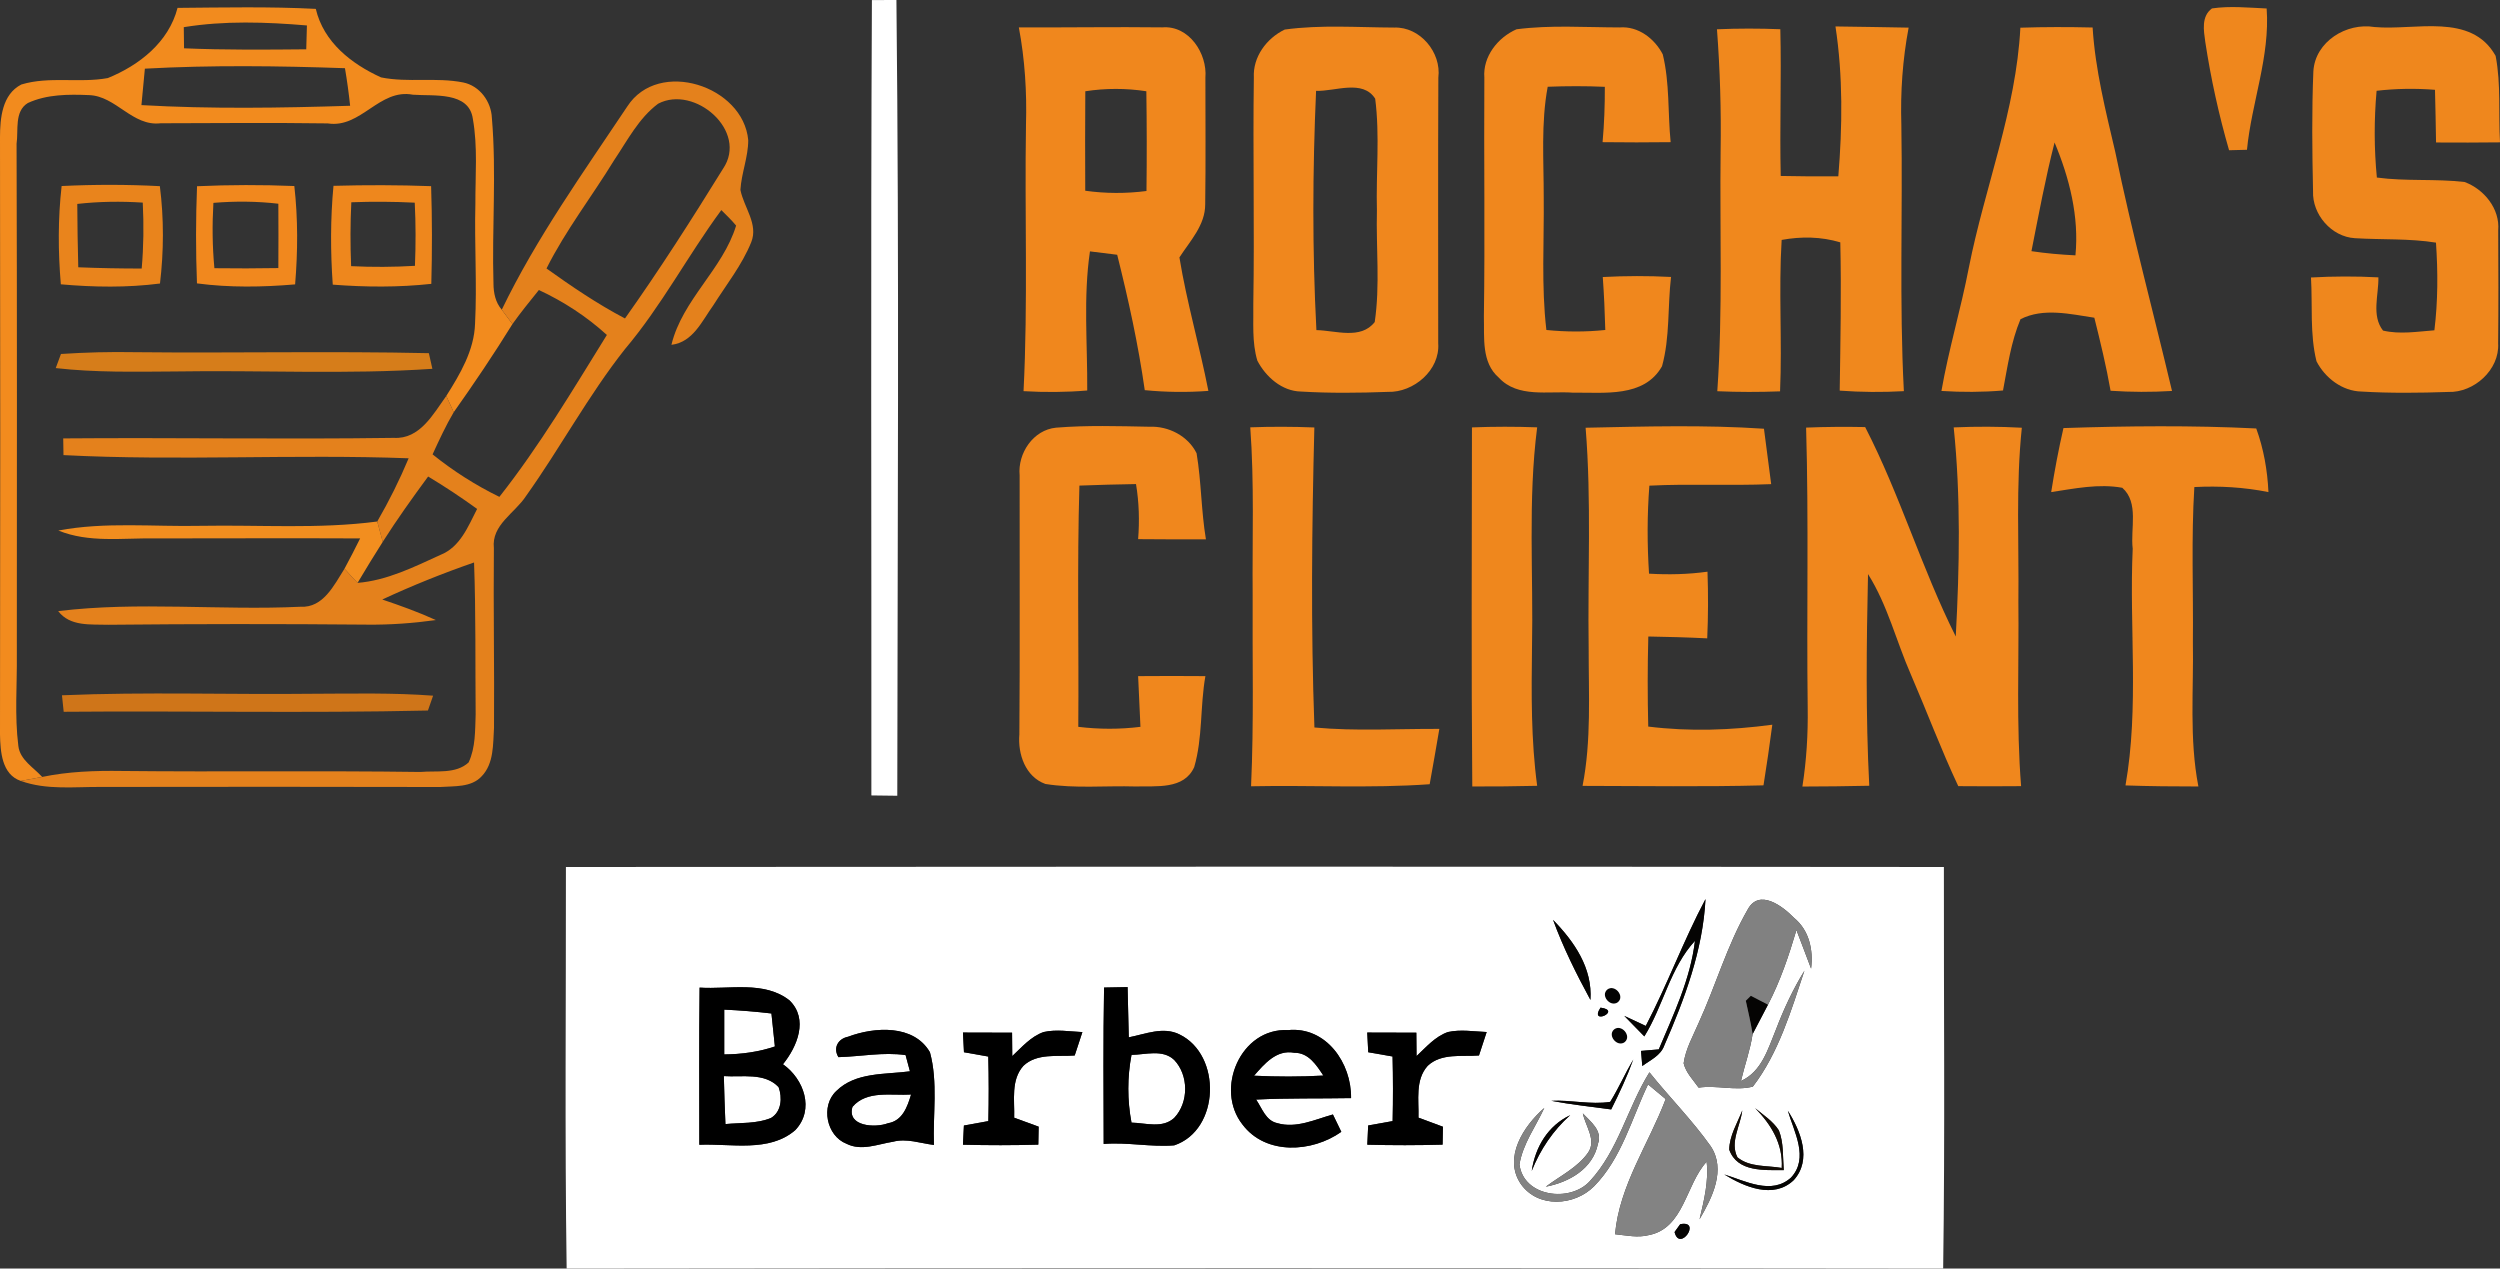 <svg xmlns="http://www.w3.org/2000/svg" version="1.1" viewBox="60.65 154.22 377.22 191.41">
<rect x="60.65" y="154.22" width="377.22" height="191.41" fill="#333333" stroke="none"/>
<g id="#030303ff">
<path fill="#030303" opacity="1.00" d=" M 303.19 303.51 C 304.30 302.69 305.88 304.54 304.76 305.45 C 303.64 306.27 302.07 304.42 303.19 303.51 Z"/>
<path fill="#030303" opacity="1.00" d=" M 304.20 309.54 C 305.31 308.68 306.89 310.53 305.81 311.46 C 304.70 312.31 303.12 310.46 304.20 309.54 Z"/>
</g>
<g id="#ffffffff">
<path fill="#ffffff" opacity="1.00" d=" M 192.21 154.23 C 193.44 154.23 194.67 154.22 195.91 154.22 C 196.34 194.23 196.08 234.27 196.04 274.29 C 194.74 274.27 193.43 274.25 192.13 274.24 C 192.16 234.23 192.01 194.23 192.21 154.23 Z"/>
<path fill="#ffffff" opacity="1.00" d=" M 146.04 285.04 C 215.35 284.98 284.65 284.97 353.96 285.04 C 353.93 305.23 354.14 325.44 353.85 345.63 C 284.62 345.53 215.38 345.54 146.15 345.63 C 145.86 325.44 146.06 305.23 146.04 285.04 M 308.98 309.02 C 307.89 308.51 306.81 308.00 305.73 307.50 C 306.74 308.53 307.75 309.56 308.76 310.60 C 311.64 305.96 312.65 300.23 316.40 296.18 C 315.72 301.96 313.17 307.26 310.94 312.56 C 310.04 312.64 309.15 312.71 308.26 312.79 C 308.31 313.36 308.40 314.50 308.45 315.07 C 309.66 314.17 311.23 313.50 311.77 311.97 C 314.84 304.95 317.59 297.61 317.99 289.88 C 314.68 296.11 312.25 302.76 308.98 309.02 M 324.39 291.40 C 321.25 296.83 319.54 302.94 316.93 308.63 C 316.09 310.59 314.99 312.51 314.69 314.65 C 315.03 316.08 316.13 317.16 316.95 318.33 C 319.66 317.93 322.53 318.85 325.13 318.18 C 329.03 313.10 330.91 306.70 332.92 300.68 C 331.20 303.48 329.81 306.46 328.64 309.52 C 327.43 312.45 326.49 315.91 323.34 317.33 C 323.89 314.96 324.74 312.66 325.10 310.25 C 325.88 308.77 326.64 307.29 327.42 305.81 C 329.28 302.23 330.57 298.40 331.71 294.55 C 332.47 296.48 333.17 298.43 333.92 300.37 C 334.28 297.52 333.63 294.57 331.32 292.69 C 329.62 290.94 326.12 288.30 324.39 291.40 M 294.99 293.02 C 296.52 297.20 298.51 301.19 300.63 305.10 C 300.95 300.28 298.19 296.31 294.99 293.02 M 166.21 303.24 C 166.12 311.14 166.17 319.04 166.17 326.95 C 170.95 326.74 176.70 328.16 180.65 324.74 C 183.61 321.62 181.94 317.02 178.79 314.80 C 180.95 312.13 182.67 307.99 179.78 305.17 C 175.98 302.17 170.68 303.53 166.21 303.24 M 227.24 303.23 C 227.10 311.09 227.16 318.96 227.18 326.83 C 230.74 326.53 234.29 327.33 237.83 327.04 C 244.74 324.71 245.02 313.38 238.60 310.29 C 236.15 309.08 233.45 310.26 230.97 310.74 C 230.92 308.21 230.86 305.69 230.79 303.16 C 229.60 303.18 228.42 303.20 227.24 303.23 M 303.19 303.51 C 302.07 304.42 303.64 306.27 304.76 305.45 C 305.88 304.54 304.30 302.69 303.19 303.51 M 302.15 306.26 C 300.34 309.04 305.49 306.70 302.15 306.26 M 304.20 309.54 C 303.12 310.46 304.70 312.31 305.81 311.46 C 306.89 310.53 305.31 308.68 304.20 309.54 M 188.62 310.65 C 187.10 310.95 186.31 312.34 187.16 313.73 C 190.54 313.64 193.90 312.94 197.29 313.42 C 197.45 314.04 197.79 315.26 197.95 315.87 C 194.20 316.37 189.74 315.96 186.83 318.85 C 184.45 321.08 185.34 325.61 188.38 326.80 C 190.63 327.94 193.11 326.85 195.41 326.49 C 197.46 325.95 199.53 326.73 201.57 326.98 C 201.40 322.34 202.20 317.53 200.97 313.00 C 198.54 308.77 192.60 309.15 188.62 310.65 M 205.95 310.02 C 205.99 310.76 206.06 312.25 206.10 312.99 C 207.32 313.21 208.54 313.42 209.77 313.64 C 209.85 316.88 209.85 320.13 209.78 323.38 C 208.54 323.59 207.32 323.82 206.09 324.05 C 206.06 324.77 205.99 326.22 205.95 326.94 C 209.74 327.04 213.53 327.04 217.32 326.93 C 217.33 326.26 217.36 324.90 217.37 324.22 C 216.14 323.77 214.91 323.32 213.68 322.87 C 213.76 320.25 213.15 317.18 215.07 315.04 C 217.12 313.09 220.23 313.68 222.81 313.48 C 223.20 312.30 223.58 311.12 223.97 309.95 C 222.03 309.86 220.05 309.51 218.13 309.94 C 216.20 310.61 214.84 312.22 213.39 313.57 C 213.39 312.39 213.38 311.21 213.36 310.04 C 210.89 310.02 208.42 310.02 205.95 310.02 M 248.13 323.90 C 251.64 328.56 258.64 328.12 263.04 325.00 C 262.61 324.12 262.19 323.25 261.77 322.38 C 259.06 323.14 256.23 324.52 253.38 323.69 C 251.62 323.31 251.08 321.43 250.18 320.13 C 254.96 319.89 259.74 320.00 264.51 319.91 C 264.59 314.64 260.76 309.08 255.00 309.65 C 247.85 309.28 243.90 318.54 248.13 323.90 M 266.95 310.02 C 266.99 310.76 267.06 312.25 267.10 312.99 C 268.32 313.21 269.54 313.42 270.77 313.63 C 270.85 316.88 270.85 320.13 270.78 323.38 C 269.54 323.59 268.32 323.82 267.09 324.04 C 267.06 324.77 266.99 326.22 266.96 326.94 C 270.74 327.04 274.53 327.04 278.32 326.93 C 278.33 326.26 278.36 324.90 278.37 324.23 C 277.14 323.77 275.91 323.32 274.68 322.86 C 274.76 320.24 274.15 317.18 276.07 315.04 C 278.13 313.09 281.23 313.68 283.81 313.48 C 284.20 312.30 284.58 311.12 284.97 309.94 C 283.03 309.86 281.05 309.52 279.13 309.94 C 277.20 310.61 275.84 312.22 274.39 313.57 C 274.38 312.39 274.37 311.21 274.36 310.04 C 271.89 310.02 269.42 310.02 266.95 310.02 M 303.61 320.48 C 300.69 320.94 297.69 320.16 294.73 320.32 C 297.71 320.89 300.75 321.21 303.76 321.62 C 304.99 319.16 306.16 316.67 307.09 314.09 C 305.86 316.18 304.89 318.41 303.61 320.48 M 300.52 332.46 C 297.54 335.71 290.52 334.81 289.92 329.92 C 290.42 326.81 292.38 324.20 293.67 321.39 C 290.57 324.09 287.41 328.89 290.13 332.88 C 292.72 336.55 298.21 336.20 301.18 333.21 C 305.33 329.00 306.83 323.04 309.32 317.84 C 310.20 318.57 311.09 319.31 311.98 320.06 C 309.42 326.84 305.00 333.06 304.34 340.45 C 306.03 340.62 307.76 341.02 309.45 340.58 C 314.76 339.53 314.98 332.98 318.16 329.51 C 318.49 332.46 317.76 335.35 317.09 338.20 C 318.98 334.96 321.15 330.72 318.76 327.15 C 315.97 323.22 312.54 319.78 309.53 316.02 C 306.22 321.33 304.85 327.80 300.52 332.46 M 313.28 316.26 C 313.78 316.79 313.78 316.79 313.28 316.26 M 321.57 327.69 C 322.79 331.11 326.87 330.76 329.80 330.78 C 329.64 328.78 329.81 326.67 329.06 324.78 C 328.16 323.37 326.71 322.46 325.47 321.42 C 327.90 323.88 329.71 326.85 329.49 330.45 C 327.25 330.05 324.68 330.38 322.81 328.85 C 321.64 326.57 323.26 324.09 323.54 321.77 C 322.79 323.69 321.60 325.58 321.57 327.69 M 330.41 321.81 C 331.34 325.01 333.64 328.94 330.90 331.90 C 327.95 334.58 323.99 332.40 320.82 331.43 C 323.86 333.30 328.25 335.20 331.30 332.29 C 334.10 329.21 332.34 324.84 330.41 321.81 M 291.77 330.89 C 293.06 327.67 294.99 324.79 297.58 322.48 C 294.21 324.08 292.31 327.28 291.77 330.89 M 299.48 322.22 C 299.87 324.12 301.57 326.25 300.28 328.13 C 298.68 330.41 296.06 331.64 293.89 333.28 C 297.40 332.60 300.99 330.60 301.76 326.81 C 302.49 324.82 300.66 323.48 299.48 322.22 M 314.17 338.94 C 313.96 339.23 313.53 339.83 313.32 340.12 C 314.09 343.24 317.48 338.26 314.17 338.94 Z"/>
<path fill="#ffffff" opacity="1.00" d=" M 169.93 306.56 C 172.31 306.67 174.69 306.86 177.05 307.14 C 177.23 308.80 177.40 310.45 177.57 312.12 C 175.10 312.95 172.52 313.30 169.93 313.32 C 169.92 311.07 169.92 308.81 169.93 306.56 Z"/>
<path fill="#ffffff" opacity="1.00" d=" M 231.38 313.39 C 233.51 313.36 236.07 312.50 237.82 314.15 C 240.02 316.45 240.03 320.55 237.85 322.87 C 236.09 324.55 233.51 323.65 231.38 323.61 C 230.74 320.23 230.74 316.76 231.38 313.39 Z"/>
<path fill="#ffffff" opacity="1.00" d=" M 249.87 316.53 C 251.43 314.74 253.26 312.56 255.94 313.07 C 258.10 313.04 259.28 314.93 260.33 316.51 C 256.84 316.71 253.35 316.70 249.87 316.53 Z"/>
<path fill="#ffffff" opacity="1.00" d=" M 169.87 316.59 C 172.62 316.78 176.00 316.01 178.13 318.25 C 178.71 319.83 178.58 321.99 176.96 322.92 C 174.80 323.80 172.39 323.61 170.11 323.83 C 170.00 321.42 169.93 319.00 169.87 316.59 Z"/>
<path fill="#ffffff" opacity="1.00" d=" M 189.28 321.23 C 191.45 318.69 195.18 319.56 198.12 319.37 C 197.57 321.21 196.83 323.34 194.64 323.70 C 192.73 324.44 188.39 324.20 189.28 321.23 Z"/>
</g>
<g id="#f28b1eff">
<path fill="#f28b1e" opacity="1.00" d=" M 87.44 155.41 C 94.39 155.35 101.35 155.20 108.30 155.56 C 109.48 160.59 113.67 163.86 118.15 165.90 C 122.23 166.72 126.45 165.85 130.53 166.66 C 133.03 167.16 134.77 169.54 134.87 172.03 C 135.58 180.34 134.86 188.70 135.11 197.03 C 135.12 198.43 135.41 199.86 136.36 200.95 C 136.89 201.67 137.42 202.40 137.97 203.12 C 135.17 207.65 132.19 212.07 129.11 216.42 C 128.83 215.81 128.27 214.57 127.99 213.96 C 130.08 210.65 132.20 207.09 132.33 203.06 C 132.64 197.05 132.22 191.02 132.38 185.00 C 132.36 180.73 132.75 176.40 132.00 172.17 C 131.43 167.97 126.06 168.75 122.96 168.51 C 117.86 167.54 115.13 173.63 110.10 172.84 C 101.70 172.72 93.29 172.80 84.89 172.82 C 80.62 173.33 78.16 168.70 74.08 168.57 C 70.98 168.44 67.70 168.44 64.84 169.77 C 62.79 171.03 63.45 173.88 63.15 175.92 C 63.23 201.61 63.20 227.31 63.19 253.00 C 63.24 257.59 62.84 262.22 63.42 266.79 C 63.67 268.88 65.71 270.01 67.01 271.45 C 65.93 271.66 64.86 271.86 63.78 272.05 C 60.91 271.07 60.71 267.61 60.65 265.06 C 60.70 235.03 60.70 204.99 60.65 174.95 C 60.66 172.06 60.96 168.46 63.87 166.97 C 68.09 165.69 72.61 166.79 76.92 166.00 C 81.67 164.06 86.10 160.60 87.44 155.41 M 88.38 158.32 C 88.39 159.38 88.41 160.45 88.42 161.51 C 94.57 161.77 100.71 161.72 106.86 161.66 C 106.89 160.46 106.92 159.26 106.96 158.06 C 100.78 157.54 94.53 157.32 88.38 158.32 M 82.51 164.58 C 82.33 166.41 82.16 168.24 81.99 170.08 C 92.47 170.68 102.99 170.51 113.48 170.18 C 113.28 168.28 113.02 166.39 112.70 164.51 C 102.65 164.16 92.56 164.03 82.51 164.58 Z"/>
</g>
<g id="#ef871dff">
<path fill="#ef871d" opacity="1.00" d=" M 394.41 155.49 C 397.14 155.09 399.92 155.38 402.66 155.50 C 403.19 162.75 400.39 169.67 399.69 176.82 C 399.02 176.84 397.67 176.87 396.99 176.89 C 395.44 171.53 394.24 166.06 393.40 160.54 C 393.16 158.81 392.78 156.69 394.41 155.49 Z"/>
<path fill="#ef871d" opacity="1.00" d=" M 409.71 164.97 C 409.98 160.49 414.71 157.59 418.94 158.30 C 425.05 158.86 433.52 156.06 437.21 162.65 C 438.04 166.94 437.62 171.36 437.87 175.70 C 434.65 175.74 431.43 175.74 428.22 175.72 C 428.18 173.07 428.13 170.42 428.06 167.77 C 425.12 167.54 422.17 167.58 419.25 167.92 C 418.86 172.28 418.87 176.66 419.29 181.01 C 423.68 181.60 428.13 181.17 432.52 181.68 C 435.46 182.76 437.88 185.72 437.60 188.98 C 437.63 194.66 437.65 200.34 437.59 206.02 C 437.83 210.01 433.94 213.50 430.06 213.36 C 425.69 213.51 421.32 213.56 416.96 213.30 C 414.06 213.24 411.46 211.23 410.18 208.73 C 409.16 204.61 409.60 200.29 409.35 196.09 C 412.73 195.90 416.13 195.89 419.52 196.07 C 419.58 198.71 418.44 201.84 420.22 204.10 C 422.77 204.70 425.40 204.25 427.97 204.06 C 428.51 199.67 428.51 195.24 428.21 190.83 C 424.16 190.18 420.05 190.41 415.97 190.16 C 412.43 189.95 409.52 186.57 409.66 183.06 C 409.53 177.03 409.46 170.99 409.71 164.97 Z"/>
<path fill="#ef871d" opacity="1.00" d=" M 282.75 218.71 C 286.02 218.58 289.31 218.58 292.59 218.70 C 291.17 229.75 292.04 240.90 291.81 252.00 C 291.72 258.94 291.66 265.90 292.59 272.79 C 289.33 272.87 286.06 272.90 282.80 272.89 C 282.64 254.84 282.74 236.77 282.75 218.71 Z"/>
</g>
<g id="#120b05ff">
<path fill="#120b05" opacity="1.00" d=" M 321.57 327.69 C 321.60 325.58 322.79 323.69 323.54 321.77 C 323.26 324.09 321.64 326.57 322.81 328.85 C 324.68 330.38 327.25 330.05 329.49 330.45 C 329.71 326.85 327.90 323.88 325.47 321.42 C 326.71 322.46 328.16 323.37 329.06 324.78 C 329.81 326.67 329.64 328.78 329.80 330.78 C 326.87 330.76 322.79 331.11 321.57 327.69 Z"/>
</g>
<g id="#f0871dff">
<path fill="#f0871d" opacity="1.00" d=" M 214.38 158.35 C 221.60 158.39 228.82 158.26 236.03 158.35 C 240.04 158.02 242.84 162.28 242.53 165.95 C 242.53 172.32 242.59 178.69 242.50 185.06 C 242.51 188.19 240.21 190.59 238.61 193.06 C 239.72 199.85 241.66 206.46 242.98 213.20 C 239.78 213.44 236.57 213.40 233.38 213.09 C 232.40 206.20 230.91 199.40 229.22 192.66 C 227.85 192.49 226.48 192.32 225.11 192.15 C 224.09 199.11 224.75 206.14 224.70 213.14 C 221.50 213.41 218.29 213.43 215.09 213.24 C 215.77 199.84 215.24 186.41 215.46 173.00 C 215.60 168.09 215.29 163.18 214.38 158.35 M 224.41 167.99 C 224.38 173.00 224.37 178.00 224.40 183.00 C 227.46 183.43 230.57 183.44 233.64 183.04 C 233.70 178.03 233.69 173.01 233.62 167.99 C 230.57 167.52 227.46 167.52 224.41 167.99 Z"/>
<path fill="#f0871d" opacity="1.00" d=" M 254.50 158.68 C 259.96 157.93 265.53 158.36 271.03 158.38 C 274.92 158.24 278.16 162.13 277.68 165.93 C 277.62 179.29 277.66 192.66 277.66 206.03 C 277.95 210.07 273.95 213.47 270.06 213.35 C 265.70 213.51 261.32 213.56 256.96 213.30 C 254.08 213.25 251.64 211.08 250.37 208.64 C 249.53 205.84 249.81 202.87 249.76 199.99 C 249.95 188.64 249.68 177.28 249.84 165.93 C 249.67 162.81 251.77 159.99 254.50 158.68 M 259.23 167.93 C 258.70 179.95 258.65 192.02 259.28 204.03 C 262.16 204.08 265.97 205.52 268.08 202.81 C 268.90 197.25 268.27 191.60 268.41 186.00 C 268.26 180.37 268.87 174.71 268.15 169.11 C 266.26 166.15 262.12 168.03 259.23 167.93 Z"/>
<path fill="#f0871d" opacity="1.00" d=" M 289.47 158.64 C 294.61 157.97 299.84 158.35 305.02 158.36 C 307.82 158.13 310.30 160.03 311.54 162.42 C 312.60 166.75 312.29 171.26 312.73 175.67 C 309.30 175.72 305.88 175.71 302.46 175.67 C 302.71 172.89 302.81 170.10 302.80 167.32 C 299.92 167.19 297.05 167.20 294.18 167.31 C 293.15 172.82 293.59 178.43 293.58 184.00 C 293.65 190.67 293.20 197.37 293.98 204.01 C 296.93 204.31 299.91 204.32 302.87 204.01 C 302.80 201.34 302.68 198.68 302.49 196.02 C 305.92 195.84 309.36 195.83 312.79 196.01 C 312.26 200.49 312.64 205.11 311.43 209.48 C 308.72 214.28 302.64 213.40 298.00 213.47 C 294.26 213.19 289.66 214.30 286.80 211.20 C 284.15 208.91 284.64 205.13 284.55 202.00 C 284.73 189.98 284.54 177.96 284.62 165.95 C 284.37 162.75 286.65 159.88 289.47 158.64 Z"/>
<path fill="#f0871d" opacity="1.00" d=" M 365.50 158.40 C 369.13 158.28 372.77 158.28 376.40 158.37 C 376.80 164.76 378.38 170.98 379.83 177.20 C 382.32 189.29 385.54 201.21 388.38 213.21 C 385.29 213.40 382.19 213.39 379.11 213.18 C 378.46 209.47 377.57 205.81 376.66 202.16 C 373.02 201.61 368.97 200.63 365.52 202.38 C 364.08 205.81 363.57 209.52 362.88 213.14 C 359.79 213.40 356.68 213.41 353.59 213.21 C 354.68 206.94 356.53 200.83 357.73 194.58 C 360.12 182.48 364.86 170.82 365.50 158.40 M 370.66 175.72 C 369.27 181.14 368.26 186.64 367.17 192.12 C 369.37 192.45 371.59 192.64 373.81 192.75 C 374.38 186.92 372.90 181.06 370.66 175.72 Z"/>
<path fill="#f0871d" opacity="1.00" d=" M 214.50 225.94 C 214.19 222.62 216.55 219.08 220.00 218.75 C 224.67 218.37 229.38 218.52 234.07 218.61 C 236.94 218.48 239.91 219.99 241.20 222.61 C 241.92 226.90 241.89 231.30 242.61 235.60 C 239.19 235.61 235.78 235.60 232.38 235.57 C 232.60 232.79 232.52 230.00 232.06 227.26 C 229.21 227.31 226.36 227.38 223.52 227.49 C 223.16 239.62 223.45 251.76 223.35 263.89 C 226.47 264.27 229.61 264.28 232.73 263.89 C 232.62 261.34 232.51 258.79 232.38 256.24 C 235.76 256.21 239.14 256.21 242.53 256.24 C 241.72 260.78 242.14 265.54 240.84 269.97 C 239.30 273.40 235.09 272.79 232.02 272.89 C 227.47 272.75 222.88 273.23 218.38 272.51 C 215.37 271.42 214.21 268.00 214.46 265.04 C 214.56 252.01 214.48 238.97 214.50 225.94 Z"/>
<path fill="#f0871d" opacity="1.00" d=" M 249.30 218.70 C 252.52 218.58 255.74 218.59 258.97 218.72 C 258.59 233.80 258.43 248.92 258.98 263.99 C 265.25 264.57 271.54 264.17 277.83 264.20 C 277.37 266.99 276.86 269.77 276.37 272.55 C 267.40 273.19 258.40 272.67 249.42 272.86 C 249.86 263.25 249.60 253.62 249.66 244.00 C 249.59 235.57 249.92 227.12 249.30 218.70 Z"/>
<path fill="#f0871d" opacity="1.00" d=" M 333.17 218.74 C 336.14 218.62 339.11 218.60 342.08 218.66 C 347.34 228.87 350.60 239.99 355.75 250.26 C 356.32 239.76 356.52 229.18 355.44 218.71 C 358.87 218.56 362.30 218.57 365.72 218.76 C 364.81 227.48 365.30 236.25 365.20 245.00 C 365.30 254.28 364.87 263.57 365.61 272.84 C 362.45 272.87 359.29 272.87 356.13 272.84 C 353.53 267.32 351.40 261.60 348.98 256.00 C 346.77 250.97 345.47 245.53 342.51 240.84 C 342.28 251.48 342.15 262.15 342.70 272.78 C 339.34 272.86 335.98 272.89 332.61 272.90 C 333.23 268.96 333.47 264.98 333.41 261.00 C 333.23 246.91 333.58 232.82 333.17 218.74 Z"/>
<path fill="#f0871d" opacity="1.00" d=" M 372.00 218.81 C 381.69 218.49 391.40 218.39 401.09 218.87 C 402.21 221.95 402.78 225.19 402.93 228.47 C 399.25 227.73 395.50 227.52 391.75 227.71 C 391.27 235.46 391.61 243.24 391.53 251.00 C 391.66 258.30 390.96 265.67 392.36 272.89 C 388.69 272.89 385.02 272.86 381.36 272.73 C 383.44 260.94 381.91 248.90 382.45 237.01 C 382.08 234.00 383.43 230.07 380.88 227.82 C 377.30 227.17 373.68 227.94 370.15 228.47 C 370.66 225.23 371.27 222.01 372.00 218.81 Z"/>
</g>
<g id="#f0881dff">
<path fill="#f0881d" opacity="1.00" d=" M 337.60 158.21 C 341.28 158.27 344.96 158.31 348.64 158.39 C 347.73 163.21 347.39 168.11 347.54 173.01 C 347.76 186.42 347.22 199.84 347.92 213.24 C 344.69 213.42 341.46 213.40 338.24 213.16 C 338.35 205.71 338.50 198.25 338.33 190.79 C 335.44 189.92 332.43 189.88 329.48 190.42 C 329.01 198.03 329.57 205.65 329.24 213.27 C 326.08 213.39 322.93 213.39 319.77 213.25 C 320.61 201.18 320.13 189.09 320.27 177.00 C 320.37 170.88 320.18 164.75 319.72 158.64 C 322.90 158.50 326.09 158.50 329.28 158.63 C 329.46 166.01 329.17 173.39 329.34 180.77 C 332.24 180.83 335.13 180.85 338.03 180.83 C 338.65 173.30 338.74 165.69 337.60 158.21 Z"/>
<path fill="#f0881d" opacity="1.00" d=" M 299.90 218.76 C 308.87 218.57 317.86 218.31 326.81 218.91 C 327.18 221.69 327.54 224.48 327.90 227.27 C 321.77 227.53 315.64 227.19 309.52 227.50 C 309.18 231.92 309.18 236.36 309.47 240.78 C 312.41 240.95 315.37 240.89 318.29 240.48 C 318.41 243.83 318.40 247.19 318.25 250.54 C 315.29 250.39 312.32 250.31 309.36 250.26 C 309.24 254.79 309.24 259.32 309.35 263.85 C 315.57 264.63 321.87 264.40 328.07 263.57 C 327.67 266.62 327.23 269.67 326.74 272.72 C 317.64 272.96 308.54 272.81 299.44 272.80 C 300.78 265.94 300.35 258.94 300.36 252.00 C 300.20 240.92 300.80 229.82 299.90 218.76 Z"/>
</g>
<g id="#e4811cff">
<path fill="#e4811c" opacity="1.00" d=" M 155.31 170.27 C 160.02 163.00 172.81 167.17 173.55 175.37 C 173.55 177.92 172.52 180.34 172.37 182.87 C 172.88 185.50 175.11 188.03 174.00 190.77 C 172.60 194.23 170.24 197.17 168.27 200.30 C 166.57 202.65 165.22 205.86 161.96 206.25 C 163.61 199.43 169.71 194.86 171.72 188.26 C 171.03 187.42 170.25 186.68 169.49 185.92 C 164.43 192.78 160.45 200.40 154.93 206.92 C 149.41 213.91 145.19 221.81 140.03 229.05 C 138.35 231.65 134.78 233.41 135.17 236.93 C 135.08 245.97 135.26 255.01 135.19 264.05 C 135.03 266.52 135.19 269.41 133.34 271.34 C 131.76 273.07 129.19 272.81 127.07 272.97 C 110.05 272.94 93.02 272.92 76.00 272.96 C 71.92 272.92 67.70 273.47 63.78 272.05 C 64.86 271.86 65.93 271.66 67.01 271.45 C 70.95 270.63 74.99 270.49 79.00 270.55 C 94.02 270.71 109.05 270.49 124.07 270.70 C 126.48 270.48 129.43 271.05 131.36 269.26 C 132.41 267.02 132.33 264.46 132.42 262.04 C 132.35 254.39 132.46 246.74 132.18 239.09 C 127.47 240.72 122.84 242.58 118.33 244.68 C 121.06 245.60 123.79 246.58 126.42 247.78 C 122.97 248.26 119.49 248.51 116.00 248.47 C 102.99 248.35 89.98 248.36 76.97 248.49 C 74.33 248.40 71.24 248.79 69.43 246.43 C 81.56 244.95 93.82 246.35 106.00 245.77 C 109.43 245.97 111.07 242.48 112.63 240.03 C 113.28 240.75 113.93 241.47 114.60 242.17 C 119.04 241.81 123.12 239.77 127.10 237.95 C 130.09 236.77 131.29 233.64 132.64 231.01 C 130.25 229.28 127.78 227.64 125.25 226.12 C 122.88 229.34 120.55 232.60 118.40 235.98 C 118.12 234.95 117.85 233.93 117.57 232.91 C 119.35 229.83 120.94 226.65 122.31 223.37 C 104.96 222.72 87.58 223.79 70.23 222.89 C 70.22 222.26 70.20 221.00 70.19 220.37 C 86.81 220.23 103.45 220.53 120.07 220.29 C 124.00 220.52 126.02 216.70 127.99 213.96 C 128.27 214.57 128.83 215.81 129.11 216.42 C 127.90 218.47 126.91 220.63 125.92 222.78 C 129.03 225.28 132.41 227.44 136.00 229.19 C 142.06 221.51 147.07 213.06 152.22 204.76 C 149.17 201.98 145.70 199.72 141.96 197.98 C 140.60 199.67 139.23 201.35 137.97 203.12 C 137.42 202.40 136.89 201.67 136.36 200.95 C 141.61 190.09 148.64 180.27 155.31 170.27 M 159.95 169.87 C 157.03 172.05 155.33 175.40 153.33 178.37 C 149.98 183.85 146.00 188.96 143.11 194.73 C 146.91 197.45 150.80 200.09 154.95 202.27 C 160.16 194.94 165.01 187.34 169.74 179.69 C 173.62 173.99 165.44 166.97 159.95 169.87 Z"/>
</g>
<g id="#050403ff">
<path fill="#050403" opacity="1.00" d=" M 308.98 309.02 C 312.25 302.76 314.68 296.11 317.99 289.88 C 317.59 297.61 314.84 304.95 311.77 311.97 C 311.23 313.50 309.66 314.17 308.45 315.07 C 308.40 314.50 308.31 313.36 308.26 312.79 C 309.15 312.71 310.04 312.64 310.94 312.56 C 313.17 307.26 315.72 301.96 316.40 296.18 C 312.65 300.23 311.64 305.96 308.76 310.60 C 307.75 309.56 306.74 308.53 305.73 307.50 C 306.81 308.00 307.89 308.51 308.98 309.02 Z"/>
<path fill="#050403" opacity="1.00" d=" M 294.99 293.02 C 298.19 296.31 300.95 300.28 300.63 305.10 C 298.51 301.19 296.52 297.20 294.99 293.02 Z"/>
<path fill="#050403" opacity="1.00" d=" M 324.07 305.22 C 324.32 304.97 324.57 304.72 324.83 304.47 C 325.69 304.92 326.55 305.36 327.42 305.81 C 326.64 307.29 325.88 308.77 325.10 310.25 C 324.82 308.56 324.44 306.89 324.07 305.22 Z"/>
<path fill="#050403" opacity="1.00" d=" M 303.61 320.48 C 304.89 318.41 305.86 316.18 307.09 314.09 C 306.16 316.67 304.99 319.16 303.76 321.62 C 300.75 321.21 297.71 320.89 294.73 320.32 C 297.69 320.16 300.69 320.94 303.61 320.48 Z"/>
<path fill="#050403" opacity="1.00" d=" M 330.41 321.81 C 332.34 324.84 334.10 329.21 331.30 332.29 C 328.25 335.20 323.86 333.30 320.82 331.43 C 323.99 332.40 327.95 334.58 330.90 331.90 C 333.64 328.94 331.34 325.01 330.41 321.81 Z"/>
<path fill="#050403" opacity="1.00" d=" M 291.77 330.89 C 292.31 327.28 294.21 324.08 297.58 322.48 C 294.99 324.79 293.06 327.67 291.77 330.89 Z"/>
<path fill="#050403" opacity="1.00" d=" M 314.17 338.94 C 317.48 338.26 314.09 343.24 313.32 340.12 C 313.53 339.83 313.96 339.23 314.17 338.94 Z"/>
</g>
<g id="#e9841cff">
<path fill="#e9841c" opacity="1.00" d=" M 69.95 182.29 C 74.89 182.05 79.83 182.05 84.77 182.31 C 85.39 187.19 85.37 192.12 84.79 197.00 C 79.82 197.64 74.81 197.56 69.83 197.12 C 69.41 192.18 69.39 187.21 69.95 182.29 M 72.31 184.99 C 72.33 188.17 72.37 191.36 72.46 194.55 C 75.65 194.68 78.84 194.74 82.03 194.74 C 82.32 191.43 82.36 188.11 82.19 184.79 C 78.90 184.58 75.59 184.62 72.31 184.99 Z"/>
</g>
<g id="#f1881eff">
<path fill="#f1881e" opacity="1.00" d=" M 90.38 182.32 C 95.27 182.10 100.17 182.09 105.06 182.29 C 105.62 187.22 105.59 192.19 105.18 197.13 C 100.25 197.55 95.28 197.63 90.37 196.98 C 90.18 192.09 90.19 187.20 90.38 182.32 M 92.85 184.83 C 92.66 188.12 92.69 191.42 93.00 194.69 C 96.22 194.73 99.44 194.73 102.65 194.67 C 102.67 191.43 102.67 188.19 102.65 184.96 C 99.40 184.58 96.11 184.56 92.85 184.83 Z"/>
</g>
<g id="#ee871dff">
<path fill="#ee871d" opacity="1.00" d=" M 110.97 182.26 C 115.88 182.12 120.79 182.13 125.70 182.31 C 125.86 187.22 125.86 192.14 125.73 197.05 C 120.79 197.59 115.81 197.55 110.86 197.17 C 110.51 192.20 110.50 187.22 110.97 182.26 M 113.66 184.74 C 113.50 187.95 113.50 191.17 113.63 194.38 C 116.84 194.54 120.05 194.52 123.26 194.33 C 123.39 191.15 123.39 187.97 123.23 184.80 C 120.04 184.64 116.85 184.62 113.66 184.74 Z"/>
</g>
<g id="#040303ff">
</g>
<g id="#d67d1aff">
<path fill="#d67d1a" opacity="1.00" d=" M 69.85 207.63 C 73.56 207.39 77.28 207.29 81.00 207.36 C 95.79 207.52 110.57 207.18 125.36 207.51 C 125.49 208.10 125.76 209.28 125.89 209.87 C 112.95 210.75 99.96 210.05 87.00 210.27 C 81.02 210.31 75.02 210.44 69.06 209.76 C 69.26 209.23 69.65 208.16 69.85 207.63 Z"/>
</g>
<g id="#f28e1fff">
<path fill="#f28e1f" opacity="1.00" d=" M 117.57 232.91 C 117.85 233.93 118.12 234.95 118.40 235.98 C 117.10 238.02 115.84 240.09 114.60 242.17 C 113.93 241.47 113.28 240.75 112.63 240.03 C 113.46 238.52 114.22 236.99 114.99 235.46 C 104.66 235.41 94.33 235.46 84.00 235.46 C 79.14 235.38 74.08 236.16 69.45 234.27 C 76.56 232.93 83.82 233.72 91.00 233.56 C 99.86 233.40 108.76 234.07 117.57 232.91 Z"/>
</g>
<g id="#cf7519ff">
<path fill="#cf7519" opacity="1.00" d=" M 70.00 259.13 C 82.65 258.59 95.33 259.05 108.00 258.90 C 114.00 258.88 120.01 258.74 126.00 259.19 C 125.80 259.75 125.41 260.87 125.22 261.43 C 106.91 261.85 88.58 261.46 70.26 261.62 C 70.19 261.00 70.06 259.76 70.00 259.13 Z"/>
</g>
<g id="#818181ff">
<path fill="#818181" opacity="1.00" d=" M 324.39 291.40 C 326.12 288.30 329.62 290.94 331.32 292.69 C 333.63 294.57 334.28 297.52 333.92 300.37 C 333.17 298.43 332.47 296.48 331.71 294.55 C 330.57 298.40 329.28 302.23 327.42 305.81 C 326.55 305.36 325.69 304.92 324.83 304.47 C 324.57 304.72 324.32 304.97 324.07 305.22 C 324.44 306.89 324.82 308.56 325.10 310.25 C 324.74 312.66 323.89 314.96 323.34 317.33 C 326.49 315.91 327.43 312.45 328.64 309.52 C 329.81 306.46 331.20 303.48 332.92 300.68 C 330.91 306.70 329.03 313.10 325.13 318.18 C 322.53 318.85 319.66 317.93 316.95 318.33 C 316.13 317.16 315.03 316.08 314.69 314.65 C 314.99 312.51 316.09 310.59 316.93 308.63 C 319.54 302.94 321.25 296.83 324.39 291.40 Z"/>
<path fill="#818181" opacity="1.00" d=" M 299.48 322.22 C 300.66 323.48 302.49 324.82 301.76 326.81 C 300.99 330.60 297.40 332.60 293.89 333.28 C 296.06 331.64 298.68 330.41 300.28 328.13 C 301.57 326.25 299.87 324.12 299.48 322.22 Z"/>
</g>
<g id="#000000ff">
<path fill="#000000" opacity="1.00" d=" M 166.21 303.24 C 170.68 303.53 175.98 302.17 179.78 305.17 C 182.67 307.99 180.95 312.13 178.79 314.80 C 181.94 317.02 183.61 321.62 180.65 324.74 C 176.70 328.16 170.95 326.74 166.17 326.95 C 166.17 319.04 166.12 311.14 166.21 303.24 M 169.93 306.56 C 169.92 308.81 169.92 311.07 169.93 313.32 C 172.52 313.30 175.10 312.95 177.57 312.12 C 177.40 310.45 177.23 308.80 177.05 307.14 C 174.69 306.86 172.31 306.67 169.93 306.56 M 169.87 316.59 C 169.93 319.00 170.00 321.42 170.11 323.83 C 172.39 323.61 174.80 323.80 176.96 322.92 C 178.58 321.99 178.71 319.83 178.13 318.25 C 176.00 316.01 172.62 316.78 169.87 316.59 Z"/>
<path fill="#000000" opacity="1.00" d=" M 227.24 303.23 C 228.42 303.20 229.60 303.18 230.79 303.16 C 230.86 305.69 230.92 308.21 230.97 310.74 C 233.45 310.26 236.15 309.08 238.60 310.29 C 245.02 313.38 244.74 324.71 237.83 327.04 C 234.29 327.33 230.74 326.53 227.18 326.83 C 227.16 318.96 227.10 311.09 227.24 303.23 M 231.38 313.39 C 230.74 316.76 230.74 320.23 231.38 323.61 C 233.51 323.65 236.09 324.55 237.85 322.87 C 240.03 320.55 240.02 316.45 237.82 314.15 C 236.07 312.50 233.51 313.36 231.38 313.39 Z"/>
<path fill="#000000" opacity="1.00" d=" M 302.15 306.26 C 305.49 306.70 300.34 309.04 302.15 306.26 Z"/>
<path fill="#000000" opacity="1.00" d=" M 188.62 310.65 C 192.60 309.15 198.54 308.77 200.97 313.00 C 202.20 317.53 201.40 322.34 201.57 326.98 C 199.53 326.73 197.46 325.95 195.41 326.49 C 193.11 326.85 190.63 327.94 188.38 326.80 C 185.34 325.61 184.45 321.08 186.83 318.85 C 189.74 315.96 194.20 316.37 197.95 315.87 C 197.79 315.26 197.45 314.04 197.29 313.42 C 193.90 312.94 190.54 313.64 187.16 313.73 C 186.31 312.34 187.10 310.95 188.62 310.65 M 189.28 321.23 C 188.39 324.20 192.73 324.44 194.64 323.70 C 196.83 323.34 197.57 321.21 198.12 319.37 C 195.18 319.56 191.45 318.69 189.28 321.23 Z"/>
<path fill="#000000" opacity="1.00" d=" M 205.95 310.02 C 208.42 310.02 210.89 310.02 213.36 310.04 C 213.38 311.21 213.39 312.39 213.39 313.57 C 214.84 312.22 216.20 310.61 218.13 309.94 C 220.05 309.51 222.03 309.86 223.97 309.95 C 223.58 311.12 223.20 312.30 222.81 313.48 C 220.23 313.68 217.12 313.09 215.07 315.04 C 213.15 317.18 213.76 320.25 213.68 322.87 C 214.91 323.32 216.14 323.77 217.37 324.22 C 217.36 324.90 217.33 326.26 217.32 326.93 C 213.53 327.04 209.74 327.04 205.95 326.94 C 205.99 326.22 206.06 324.77 206.09 324.05 C 207.32 323.82 208.54 323.59 209.78 323.38 C 209.85 320.13 209.85 316.88 209.77 313.64 C 208.54 313.42 207.32 313.21 206.10 312.99 C 206.06 312.25 205.99 310.76 205.95 310.02 Z"/>
<path fill="#000000" opacity="1.00" d=" M 248.13 323.90 C 243.90 318.54 247.85 309.28 255.00 309.65 C 260.76 309.08 264.59 314.64 264.51 319.91 C 259.74 320.00 254.96 319.89 250.18 320.13 C 251.08 321.43 251.62 323.31 253.38 323.69 C 256.23 324.52 259.06 323.14 261.77 322.38 C 262.19 323.25 262.61 324.12 263.04 325.00 C 258.64 328.12 251.64 328.56 248.13 323.90 M 249.87 316.53 C 253.35 316.70 256.84 316.71 260.33 316.51 C 259.28 314.93 258.10 313.04 255.94 313.07 C 253.26 312.56 251.43 314.74 249.87 316.53 Z"/>
<path fill="#000000" opacity="1.00" d=" M 266.95 310.02 C 269.42 310.02 271.89 310.02 274.36 310.04 C 274.37 311.21 274.38 312.39 274.39 313.57 C 275.84 312.22 277.20 310.61 279.13 309.94 C 281.05 309.52 283.03 309.86 284.97 309.94 C 284.58 311.12 284.20 312.30 283.81 313.48 C 281.23 313.68 278.13 313.09 276.07 315.04 C 274.15 317.18 274.76 320.24 274.68 322.86 C 275.91 323.32 277.14 323.77 278.37 324.23 C 278.36 324.90 278.33 326.26 278.32 326.93 C 274.53 327.04 270.74 327.04 266.96 326.94 C 266.99 326.22 267.06 324.77 267.09 324.04 C 268.32 323.82 269.54 323.59 270.78 323.38 C 270.85 320.13 270.85 316.88 270.77 313.63 C 269.54 313.42 268.32 313.21 267.10 312.99 C 267.06 312.25 266.99 310.76 266.95 310.02 Z"/>
<path fill="#000000" opacity="1.00" d=" M 313.28 316.26 C 313.78 316.79 313.78 316.79 313.28 316.26 Z"/>
</g>
<g id="#838383ff">
<path fill="#838383" opacity="1.00" d=" M 300.52 332.46 C 304.85 327.80 306.22 321.33 309.53 316.02 C 312.54 319.78 315.97 323.22 318.76 327.15 C 321.15 330.72 318.98 334.96 317.09 338.20 C 317.76 335.35 318.49 332.46 318.16 329.51 C 314.98 332.98 314.76 339.53 309.45 340.58 C 307.76 341.02 306.03 340.62 304.34 340.45 C 305.00 333.06 309.42 326.84 311.98 320.06 C 311.09 319.31 310.20 318.57 309.32 317.84 C 306.83 323.04 305.33 329.00 301.18 333.21 C 298.21 336.20 292.72 336.55 290.13 332.88 C 287.41 328.89 290.57 324.09 293.67 321.39 C 292.38 324.20 290.42 326.81 289.92 329.92 C 290.52 334.81 297.54 335.71 300.52 332.46 Z"/>
</g>
</svg>
